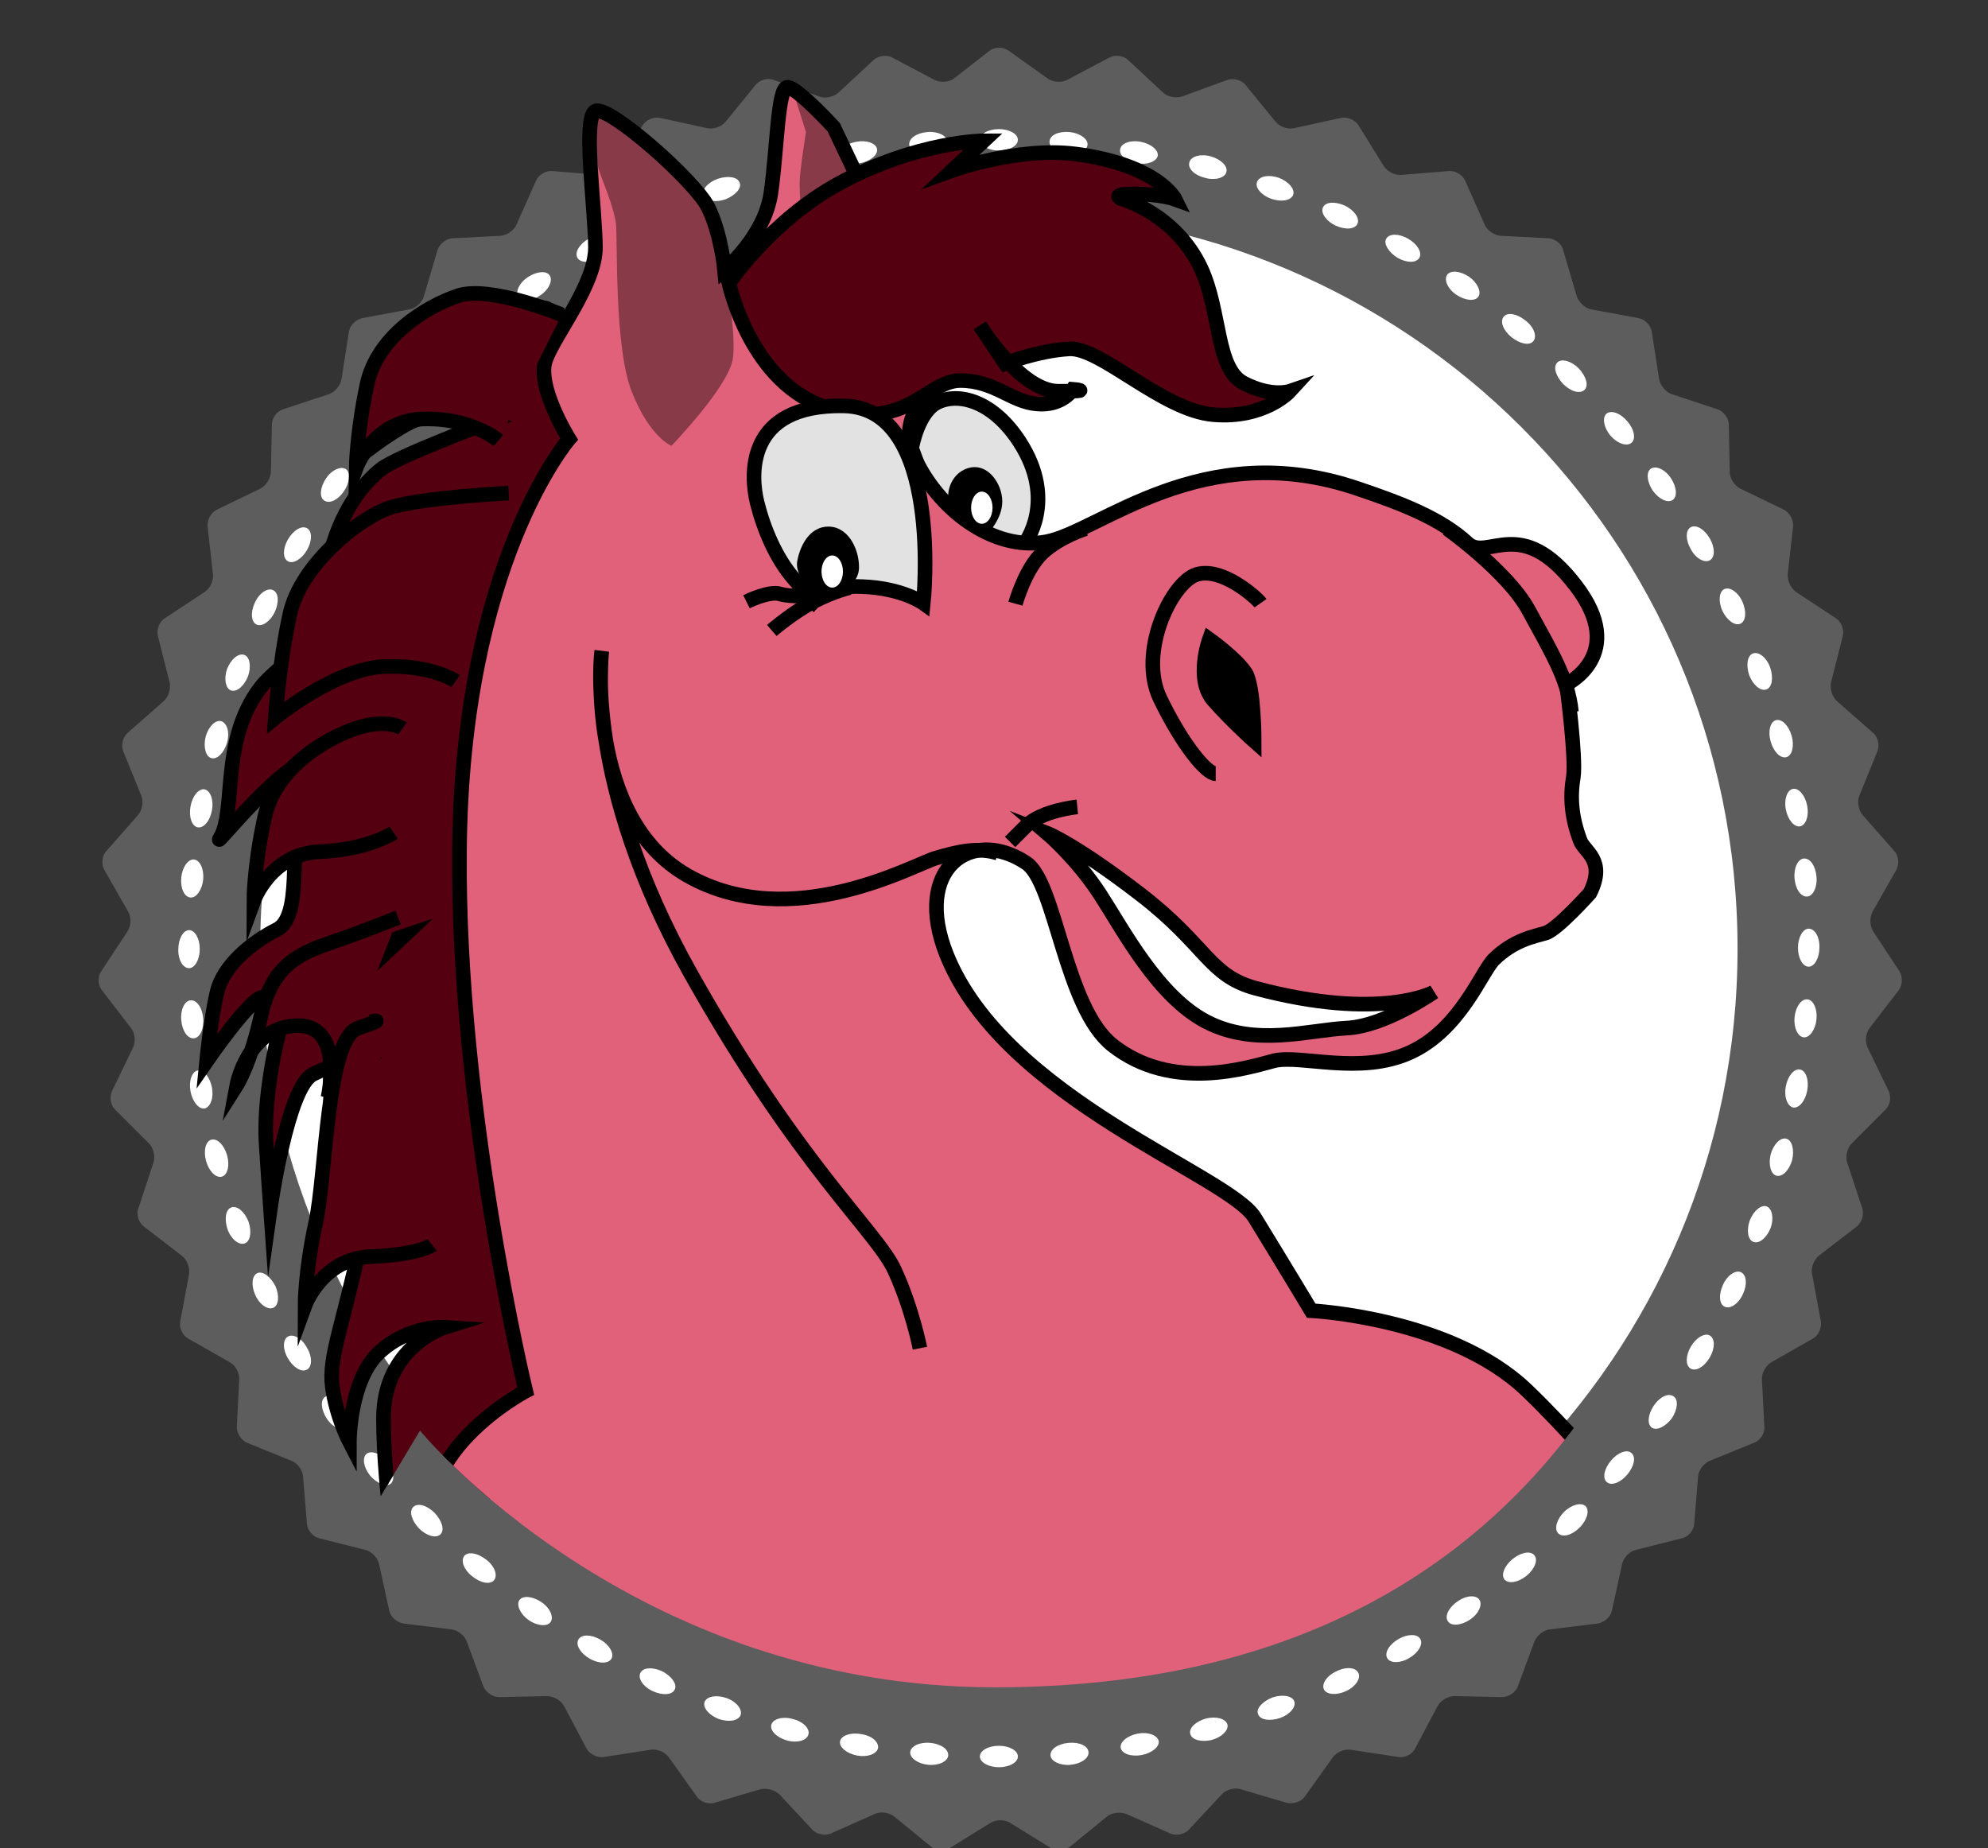 <?xml version="1.0" encoding="utf-8"?>
<!-- Generator: Adobe Illustrator 19.0.0, SVG Export Plug-In . SVG Version: 6.00 Build 0)  -->
<!DOCTYPE svg PUBLIC "-//W3C//DTD SVG 1.1//EN" "http://www.w3.org/Graphics/SVG/1.1/DTD/svg11.dtd">
<svg version="1.1" id="Layer_1" xmlns="http://www.w3.org/2000/svg" xmlns:xlink="http://www.w3.org/1999/xlink" x="0px" y="0px"
	 viewBox="-395 411.7 408 379.3" style="enable-background:new -395 411.7 408 379.3;" xml:space="preserve">
<rect x="-395" y="411.7" width="408" height="379.3" fill="#333333" stroke="none"/>
<style type="text/css">
	.st0{display:none;fill:#BA1E2F;}
	.st1{display:none;fill:#82000F;}
	.st2{display:none;fill:#FFFFFF;}
	.st3{display:none;fill:none;}
	.st4{display:none;}
	.st5{display:inline;}
	.st6{display:inline;clip-path:url(#XMLID_3_);}
	.st7{fill:#F5C000;}
	.st8{clip-path:url(#SVGID_2_);fill:#808080;stroke:#000000;stroke-width:3;stroke-miterlimit:10;}
	.st9{opacity:0.6;enable-background:new    ;}
	.st10{clip-path:url(#SVGID_4_);fill:#FFFFFF;}
	.st11{opacity:0.2;enable-background:new    ;}
	.st12{clip-path:url(#SVGID_6_);fill:#030303;}
	.st13{fill:none;stroke:#000000;stroke-width:3;stroke-miterlimit:10;}
	.st14{fill:#5D5D5D;}
	.st15{fill:#FFFFFF;}
	.st16{fill-rule:evenodd;clip-rule:evenodd;fill:#FFFFFF;}
	.st17{fill:none;}
	.st18{clip-path:url(#XMLID_4_);}
	.st19{fill:#E2E2E2;stroke:#000000;stroke-width:3;stroke-miterlimit:10;}
	.st20{fill:#540010;stroke:#000000;stroke-width:3;stroke-miterlimit:10;}
	.st21{fill:#E2617A;stroke:#000000;stroke-width:3;stroke-miterlimit:10;}
	.st22{opacity:0.4;}
	.st23{fill:#FFFFFF;stroke:#000000;stroke-width:3;stroke-miterlimit:10;}
	.st24{stroke:#000000;stroke-width:3;stroke-miterlimit:10;}
</style>
<path class="st0" d="M-192.9,421.8c1.1-0.8,2.8-0.8,3.9,0l8,5.7c1.1,0.8,2.9,0.9,4,0.3l8.7-4.6c1.1-0.6,2.9-0.4,3.8,0.5l7.2,6.7
	c0.9,0.9,2.7,1.2,3.9,0.8l9.3-3.4c1.2-0.5,2.9,0,3.7,1l6.2,7.6c0.8,1,2.5,1.6,3.8,1.3l9.6-2.1c1.3-0.3,2.9,0.4,3.6,1.5l5.2,8.4
	c0.7,1.1,2.3,1.9,3.6,1.8l9.8-0.8c1.3-0.1,2.8,0.8,3.3,2l4,9c0.5,1.2,2,2.2,3.3,2.3l9.8,0.5c1.3,0.1,2.7,1.1,3,2.4l2.8,9.5
	c0.4,1.2,1.7,2.5,3,2.7l9.7,1.8c1.3,0.2,2.5,1.5,2.7,2.8l1.5,9.7c0.2,1.3,1.4,2.7,2.6,3.1l9.4,3.1c1.2,0.4,2.3,1.8,2.3,3.1l0.2,9.8
	c0,1.3,1,2.8,2.2,3.4l8.9,4.3c1.2,0.6,2,2.1,1.9,3.4l-1.1,9.8c-0.1,1.3,0.6,2.9,1.7,3.7l8.2,5.4c1.1,0.7,1.7,2.3,1.4,3.6l-2.4,9.5
	c-0.3,1.3,0.2,3,1.2,3.8l7.4,6.5c1,0.8,1.4,2.5,0.9,3.8l-3.7,9.1c-0.5,1.2-0.2,3,0.7,4l6.5,7.4c0.9,1,1,2.7,0.4,3.8l-4.9,8.6
	c-0.6,1.1-0.6,2.9,0.1,4l5.4,8.2c0.7,1.1,0.7,2.8-0.1,3.9l-6,7.8c-0.8,1-1,2.8-0.4,4l4.3,8.9c0.6,1.2,0.3,2.9-0.6,3.8l-7,7
	c-0.9,0.9-1.3,2.7-0.9,3.9l3.1,9.4c0.4,1.2-0.1,2.9-1.1,3.7l-7.8,6c-1,0.8-1.7,2.5-1.5,3.8l1.8,9.7c0.2,1.3-0.5,2.9-1.6,3.5
	l-8.6,4.9c-1.1,0.6-2,2.2-1.9,3.5l0.5,9.8c0.1,1.3-0.9,2.8-2.1,3.2l-9.1,3.7c-1.2,0.5-2.3,1.9-2.4,3.2l-0.8,9.8
	c-0.1,1.3-1.2,2.6-2.5,2.9l-9.5,2.4c-1.3,0.3-2.5,1.6-2.8,2.9l-2.1,9.6c-0.3,1.3-1.6,2.4-2.9,2.6l-9.8,1.2c-1.3,0.1-2.7,1.3-3.2,2.5
	l-3.4,9.2c-0.4,1.2-1.9,2.2-3.2,2.2l-9.9-0.2c-1.3,0-2.9,0.9-3.5,2.1l-4.6,8.7c-0.6,1.1-2.1,1.9-3.4,1.7l-9.8-1.5
	c-1.3-0.2-3,0.5-3.7,1.6l-5.7,8c-0.8,1.1-2.4,1.6-3.6,1.3l-9.5-2.8c-1.2-0.4-3,0.1-3.9,1.1l-6.7,7.2c-0.9,1-2.6,1.3-3.8,0.8l-9-4
	c-1.2-0.5-3-0.3-4,0.5l-7.6,6.2c-1,0.8-2.8,0.9-3.9,0.3l-8.4-5.1c-1.1-0.7-2.9-0.7-4,0l-8.4,5.1c-1.1,0.7-2.8,0.6-3.8-0.3l-7.6-6.2
	c-1-0.8-2.8-1.1-4-0.5l-9,4c-1.2,0.5-2.9,0.2-3.8-0.8l-6.7-7.2c-0.9-0.9-2.7-1.4-3.9-1.1l-9.4,2.8c-1.2,0.4-2.9-0.2-3.6-1.3l-5.7-8
	c-0.8-1.1-2.4-1.8-3.7-1.6l-9.7,1.5c-1.3,0.2-2.9-0.6-3.5-1.7l-4.6-8.7c-0.6-1.2-2.2-2.1-3.5-2.1l-9.8,0.2c-1.3,0-2.7-1-3.2-2.2
	l-3.4-9.2c-0.4-1.2-1.9-2.4-3.2-2.5l-9.8-1.2c-1.3-0.1-2.6-1.3-2.9-2.6l-2.1-9.6c-0.3-1.3-1.5-2.6-2.8-2.9l-9.6-2.4
	c-1.3-0.3-2.4-1.7-2.5-2.9l-0.8-9.8c-0.1-1.3-1.2-2.8-2.4-3.2l-9.1-3.7c-1.2-0.5-2.1-2-2.1-3.2l0.5-9.8c0.1-1.3-0.8-2.9-1.9-3.5
	l-8.6-4.9c-1.1-0.6-1.9-2.2-1.6-3.5l1.8-9.7c0.2-1.3-0.4-3-1.5-3.8l-7.8-6c-1-0.8-1.5-2.4-1.1-3.7l3.1-9.4c0.4-1.2,0-3-0.9-3.9l-7-7
	c-0.9-0.9-1.2-2.6-0.6-3.8l4.3-8.9c0.6-1.2,0.4-3-0.4-4l-6-7.8c-0.8-1-0.9-2.8-0.1-3.9l5.4-8.2c0.7-1.1,0.8-2.9,0.1-4l-4.9-8.6
	c-0.6-1.1-0.5-2.9,0.4-3.8l6.5-7.4c0.8-1,1.2-2.8,0.7-4l-3.7-9.1c-0.5-1.2-0.1-2.9,0.9-3.8l7.4-6.5c1-0.9,1.5-2.6,1.2-3.8l-2.4-9.5
	c-0.3-1.3,0.3-2.9,1.4-3.6l8.2-5.4c1.1-0.7,1.9-2.4,1.7-3.7l-1.1-9.8c-0.2-1.3,0.7-2.8,1.9-3.4l8.9-4.3c1.2-0.6,2.1-2.1,2.2-3.4
	l0.2-9.8c0-1.3,1-2.7,2.3-3.1l9.4-3.1c1.2-0.4,2.4-1.8,2.6-3.1l1.5-9.7c0.2-1.3,1.4-2.5,2.7-2.8l9.7-1.8c1.3-0.2,2.6-1.5,3-2.7
	l2-9.5c0.4-1.2,1.7-2.3,3-2.4l9.9-0.5c1.3-0.1,2.8-1.1,3.3-2.3l4-9c0.5-1.2,2-2.1,3.3-2l9.8,0.8c1.3,0.1,2.9-0.7,3.6-1.8l5.2-8.4
	c0.7-1.1,2.3-1.8,3.6-1.5l9.6,2.1c1.3,0.3,3-0.3,3.8-1.3l6.2-7.6c0.8-1,2.5-1.5,3.7-1l9.3,3.4c1.2,0.5,3,0.1,4-0.8l7.2-6.7
	c1-0.9,2.7-1.1,3.8-0.5l8.7,4.6c1.2,0.6,3,0.5,4-0.3L-192.9,421.8z"/>
<path class="st1" d="M-39.4,606.1c0,83.6-67.9,151.4-151.6,151.4s-151.6-67.8-151.6-151.4s67.9-151.4,151.6-151.4
	S-39.4,522.5-39.4,606.1z"/>
<path class="st2" d="M-176.9,443.1c2.2,0.2,4-0.7,4.1-1.9s-1.6-2.4-3.7-2.6c-2.2-0.2-4,0.7-4.1,1.9
	C-180.7,441.7-179.1,442.9-176.9,443.1z M-205.1,769.1c-2.2-0.2-4,0.7-4.1,1.9c-0.1,1.2,1.6,2.4,3.7,2.6c2.2,0.2,4-0.7,4.1-1.9
	S-202.9,769.3-205.1,769.1z M-219.3,767.3c-2.1-0.4-4.1,0.3-4.3,1.5c-0.2,1.2,1.4,2.5,3.5,2.9c2.2,0.4,4.1-0.3,4.3-1.5
	S-217.1,767.7-219.3,767.3z M-162.7,444.9c2.1,0.4,4.1-0.3,4.3-1.5c0.2-1.2-1.4-2.5-3.5-2.9c-2.1-0.4-4,0.3-4.2,1.5
	C-166.4,443.2-164.9,444.5-162.7,444.9z M-148.7,448c2.1,0.6,4.1,0.1,4.4-1.1c0.3-1.2-1.1-2.6-3.2-3.2c-2.1-0.6-4.1,0-4.4,1.2
	C-152.3,446-150.8,447.4-148.7,448z M-233.3,764.2c-2.1-0.6-4.1,0-4.4,1.2c-0.3,1.2,1.1,2.6,3.2,3.2c2.1,0.6,4.1,0,4.4-1.1
	C-229.7,766.2-231.2,764.8-233.3,764.2z M-135.1,452.3c2,0.7,4,0.4,4.5-0.8c0.4-1.2-0.9-2.7-2.9-3.5c-2-0.7-4-0.4-4.5,0.8
	C-138.4,450-137.1,451.5-135.1,452.3z M-246.9,759.9c-2.1-0.7-4.1-0.4-4.5,0.8s0.9,2.7,2.9,3.4c2.1,0.7,4,0.4,4.5-0.8
	C-243.6,762.2-244.9,760.7-246.9,759.9z M-260.1,754.5c-2-0.9-4-0.8-4.5,0.4c-0.5,1.1,0.6,2.8,2.6,3.7s4,0.8,4.5-0.4
	C-257,757.1-258.2,755.4-260.1,754.5z M-121.9,457.7c2,0.9,4,0.8,4.5-0.4c0.5-1.1-0.6-2.8-2.6-3.7s-4-0.8-4.5,0.4
	C-125,455.2-123.8,456.8-121.9,457.7z M-109.2,464.3c1.9,1.1,3.9,1.1,4.5,0s-0.4-2.8-2.3-3.9c-1.9-1.1-3.9-1.1-4.5,0
	C-112.1,461.5-111,463.2-109.2,464.3z M-272.8,747.9c-1.9-1.1-3.9-1.1-4.5,0c-0.6,1.1,0.4,2.8,2.3,3.9c1.9,1.1,3.9,1.1,4.5,0
	C-269.9,750.7-270.9,749-272.8,747.9z M-284.9,740.3c-1.8-1.2-3.8-1.4-4.5-0.4c-0.7,1,0.2,2.9,1.9,4.1c1.7,1.2,3.8,1.4,4.5,0.4
	C-282.3,743.3-283.1,741.5-284.9,740.3z M-97.1,472c1.8,1.2,3.8,1.4,4.5,0.4s-0.1-2.9-1.9-4.1c-1.8-1.2-3.8-1.4-4.5-0.4
	S-98.9,470.7-97.1,472z M-81.3,481.5c0.8-1,0.1-2.9-1.6-4.2c-1.7-1.4-3.7-1.7-4.5-0.8c-0.8,0.9-0.1,2.8,1.6,4.2
	C-84,482-82.1,482.4-81.3,481.5z M-300.7,730.8c-0.8,1-0.1,2.9,1.6,4.2c1.7,1.4,3.7,1.8,4.5,0.8c0.8-1,0.1-2.9-1.6-4.2
	C-297.9,730.2-299.9,729.8-300.7,730.8z M-311.2,720.7c-0.9,0.9-0.3,2.8,1.2,4.4c1.5,1.6,3.5,2.1,4.4,1.2c0.9-0.9,0.3-2.8-1.2-4.4
	C-308.4,720.4-310.3,719.9-311.2,720.7z M-70.8,491.5c0.9-0.9,0.3-2.8-1.2-4.4c-1.5-1.5-3.5-2.1-4.4-1.2c-0.9,0.9-0.4,2.8,1.2,4.4
	C-73.6,491.8-71.7,492.4-70.8,491.5z M-320.8,709.8c-0.9,0.8-0.6,2.8,0.8,4.4s3.3,2.4,4.2,1.6c0.9-0.8,0.6-2.8-0.8-4.4
	C-317.9,709.7-319.8,709-320.8,709.8z M-61.2,502.4c1-0.8,0.6-2.8-0.8-4.5c-1.4-1.7-3.3-2.4-4.2-1.6c-0.9,0.8-0.6,2.8,0.8,4.5
	C-64.1,502.5-62.2,503.2-61.2,502.4z M-52.7,514.1c1-0.7,0.8-2.7-0.4-4.5c-1.2-1.8-3.1-2.6-4.1-1.9s-0.8,2.7,0.4,4.5
	C-55.5,513.9-53.7,514.8-52.7,514.1z M-329.3,698.2c-1,0.7-0.8,2.7,0.4,4.5c1.2,1.8,3.1,2.6,4.1,1.9c1-0.7,0.8-2.7-0.4-4.5
	C-326.5,698.3-328.3,697.4-329.3,698.2z M-336.8,685.8c-1.1,0.6-1.1,2.6,0,4.5c1.1,1.9,2.8,2.9,3.9,2.3c1.1-0.6,1.1-2.7,0-4.5
	C-334,686.2-335.8,685.1-336.8,685.8z M-45.1,526.4c1.1-0.6,1.1-2.7,0-4.5c-1.1-1.9-2.8-2.9-3.9-2.3c-1.1,0.6-1.1,2.6,0,4.5
	C-48,526.1-46.2,527.1-45.1,526.4z M-38.8,539.4c1.1-0.5,1.3-2.6,0.4-4.5c-0.9-2-2.6-3.1-3.7-2.6s-1.3,2.5-0.4,4.5
	C-41.5,538.8-39.9,540-38.8,539.4z M-343.2,672.8c-1.1,0.5-1.3,2.5-0.4,4.5s2.6,3.1,3.7,2.6s1.3-2.5,0.4-4.5
	C-340.5,673.4-342.1,672.2-343.2,672.8z M-348.5,659.3c-1.2,0.4-1.5,2.4-0.8,4.5c0.7,2,2.3,3.3,3.5,2.9c1.2-0.4,1.5-2.4,0.8-4.4
	C-345.8,660.2-347.3,658.8-348.5,659.3z M-33.5,552.9c1.2-0.4,1.5-2.4,0.8-4.5c-0.7-2-2.3-3.3-3.5-2.9s-1.5,2.4-0.8,4.5
	C-36.2,552.1-34.7,553.4-33.5,552.9z M-349.3,648.6c-0.6-2.1-2-3.5-3.2-3.2c-1.2,0.3-1.7,2.3-1.1,4.4c0.6,2.1,2,3.5,3.2,3.2
	C-349.3,652.6-348.8,650.7-349.3,648.6z M-32.6,563.6c0.6,2.1,2,3.5,3.2,3.2s1.7-2.3,1.1-4.4c-0.6-2.1-2-3.5-3.2-3.2
	C-32.7,559.6-33.2,561.5-32.6,563.6z M-352.5,634.6c-0.4-2.1-1.7-3.7-2.9-3.5c-1.2,0.2-1.9,2.1-1.5,4.3c0.4,2.1,1.7,3.7,2.9,3.5
	C-352.8,638.7-352.1,636.8-352.5,634.6z M-29.5,577.6c0.4,2.1,1.7,3.7,2.9,3.5c1.2-0.2,1.9-2.1,1.5-4.2c-0.4-2.1-1.7-3.7-2.9-3.5
	C-29.2,573.5-29.9,575.4-29.5,577.6z M-354.3,620.5c-0.2-2.2-1.3-3.8-2.6-3.7c-1.2,0.1-2.1,1.9-1.9,4.1c0.2,2.2,1.3,3.8,2.6,3.7
	C-355,624.5-354.1,622.6-354.3,620.5z M-27.7,591.7c0.2,2.2,1.3,3.8,2.6,3.7c1.2-0.1,2.1-1.9,1.9-4.1s-1.3-3.8-2.6-3.7
	C-27,587.7-27.9,589.6-27.7,591.7z M-357.2,610.1c1.2,0,2.2-1.8,2.2-3.9s-1-3.9-2.2-3.9c-1.2,0-2.2,1.8-2.2,3.9
	C-359.5,608.4-358.5,610.1-357.2,610.1z M-24.8,602.1c-1.2,0-2.2,1.8-2.2,3.9c0,2.2,1,3.9,2.2,3.9s2.2-1.8,2.2-3.9
	C-22.5,603.8-23.5,602.1-24.8,602.1z M-356.9,595.7c1.2,0.1,2.4-1.6,2.6-3.7c0.2-2.2-0.7-4-1.9-4.1c-1.2-0.1-2.4,1.6-2.6,3.7
	C-359,593.7-358.2,595.5-356.9,595.7z M-25.1,616.6c-1.2-0.1-2.4,1.6-2.6,3.7c-0.2,2.2,0.7,4,1.9,4.1c1.2,0.1,2.4-1.6,2.6-3.7
	C-23,618.5-23.8,616.7-25.1,616.6z M-26.6,631c-1.2-0.2-2.5,1.3-2.9,3.5c-0.4,2.1,0.3,4,1.5,4.3c1.2,0.2,2.5-1.3,2.9-3.5
	C-24.7,633.1-25.4,631.2-26.6,631z M-355.4,581.3c1.2,0.2,2.5-1.3,2.9-3.5c0.4-2.1-0.3-4.1-1.5-4.3c-1.2-0.2-2.5,1.3-2.9,3.5
	C-357.3,579.1-356.6,581-355.4,581.3z M-352.6,567c1.2,0.3,2.6-1.1,3.2-3.2c0.6-2.1,0.1-4.1-1.2-4.4c-1.2-0.3-2.6,1.1-3.2,3.2
	C-354.3,564.8-353.8,566.7-352.6,567z M-29.4,645.2c-1.2-0.3-2.6,1.1-3.2,3.2c-0.5,2.1,0,4.1,1.2,4.4s2.6-1.1,3.2-3.2
	C-27.7,647.4-28.2,645.5-29.4,645.2z M-33.4,659.1c-1.2-0.4-2.7,0.9-3.5,2.9c-0.7,2-0.4,4,0.8,4.4c1.2,0.4,2.7-0.9,3.4-2.9
	C-31.9,661.5-32.3,659.5-33.4,659.1z M-348.6,553.1c1.2,0.4,2.7-0.9,3.5-2.9c0.7-2,0.4-4-0.8-4.4c-1.2-0.4-2.7,0.9-3.5,2.9
	C-350.1,550.7-349.7,552.7-348.6,553.1z M-38.7,672.6c-1.1-0.5-2.8,0.6-3.7,2.6c-0.9,2-0.8,4,0.4,4.5c1.1,0.5,2.8-0.6,3.7-2.6
	S-37.5,673.1-38.7,672.6z M-343.3,539.6c1.1,0.5,2.8-0.7,3.7-2.6c0.9-2,0.8-4-0.4-4.5c-1.1-0.5-2.8,0.7-3.7,2.6
	C-344.6,537.1-344.5,539.1-343.3,539.6z M-333,524.3c1.1-1.9,1.1-3.9,0-4.5c-1.1-0.6-2.8,0.4-3.9,2.3c-1.1,1.9-1.1,3.9,0,4.5
	C-335.9,527.2-334.1,526.2-333,524.3z M-49,687.9c-1.1,1.9-1.1,3.9,0,4.5s2.8-0.4,3.9-2.3s1.1-3.9,0-4.5
	C-46.1,685-47.9,686-49,687.9z M-56.6,699.9c-1.2,1.8-1.4,3.8-0.4,4.5s2.9-0.2,4.1-1.9c1.2-1.8,1.4-3.8,0.4-4.5
	C-53.6,697.3-55.4,698.1-56.6,699.9z M-325.3,512.3c1.2-1.8,1.4-3.8,0.4-4.5c-1-0.7-2.8,0.2-4.1,1.9c-1.2,1.8-1.4,3.8-0.4,4.5
	S-326.6,514.1-325.3,512.3z M-65.4,711.3c-1.4,1.7-1.8,3.6-0.8,4.4s2.9,0.1,4.2-1.6c1.4-1.7,1.8-3.6,0.8-4.4
	C-62.1,708.9-64,709.6-65.4,711.3z M-316.6,501c1.4-1.7,1.8-3.7,0.8-4.5c-1-0.8-2.9-0.1-4.2,1.6c-1.4,1.7-1.8,3.7-0.8,4.5
	C-319.9,503.3-318,502.6-316.6,501z M-75,721.8c-1.5,1.5-2.1,3.5-1.2,4.4s2.8,0.4,4.4-1.2c1.5-1.5,2.1-3.5,1.2-4.4
	C-71.5,719.7-73.5,720.3-75,721.8z M-307,490.4c1.5-1.5,2.1-3.5,1.2-4.4c-0.9-0.9-2.8-0.3-4.4,1.2c-1.5,1.5-2.1,3.5-1.2,4.4
	S-308.5,492-307,490.4z M-85.6,731.4c-1.7,1.4-2.4,3.3-1.6,4.2c0.8,0.9,2.8,0.6,4.5-0.8s2.4-3.3,1.6-4.2S-83.9,730-85.6,731.4z
	 M-296.4,480.8c1.7-1.4,2.4-3.3,1.6-4.2c-0.8-0.9-2.8-0.6-4.5,0.8c-1.7,1.4-2.4,3.3-1.6,4.2C-300.1,482.5-298.1,482.2-296.4,480.8z
	 M-96.9,740.1c-1.8,1.2-2.6,3.1-1.9,4.1s2.7,0.8,4.5-0.4c1.8-1.2,2.6-3.1,1.9-4.1S-95.1,738.9-96.9,740.1z M-285.1,472.1
	c1.8-1.2,2.6-3.1,1.9-4.1c-0.7-1-2.7-0.8-4.5,0.4c-1.8,1.2-2.6,3.1-1.9,4.1C-288.9,473.5-286.9,473.3-285.1,472.1z M-109,747.8
	c-1.9,1.1-2.9,2.8-2.3,3.9s2.6,1.1,4.5,0s2.9-2.8,2.3-3.9C-105.1,746.7-107.1,746.7-109,747.8z M-273,464.4c1.9-1.1,2.9-2.8,2.3-3.9
	c-0.6-1.1-2.6-1.1-4.5,0c-1.9,1.1-2.9,2.8-2.3,3.9C-276.9,465.5-274.9,465.5-273,464.4z M-121.7,754.4c-2,0.9-3.1,2.6-2.6,3.7
	s2.5,1.3,4.5,0.4c2-0.9,3.1-2.6,2.6-3.7C-117.7,753.7-119.7,753.5-121.7,754.4z M-260.3,457.8c2-0.9,3.1-2.6,2.6-3.7
	s-2.5-1.3-4.5-0.4s-3.1,2.6-2.6,3.7C-264.3,458.6-262.3,458.7-260.3,457.8z M-134.9,759.9c-2,0.8-3.4,2.3-2.9,3.4
	c0.4,1.2,2.4,1.5,4.5,0.8c2-0.7,3.3-2.3,2.9-3.5C-130.9,759.5-132.9,759.1-134.9,759.9z M-247.1,452.3c2-0.8,3.4-2.3,2.9-3.5
	c-0.4-1.2-2.4-1.5-4.5-0.8c-2,0.7-3.4,2.3-2.9,3.4C-251.1,452.7-249.1,453.1-247.1,452.3z M-233.4,448c2.1-0.6,3.5-2,3.2-3.2
	c-0.3-1.2-2.3-1.7-4.4-1.2c-2.1,0.6-3.5,2-3.2,3.2C-237.5,448.1-235.6,448.6-233.4,448z M-148.5,764.2c-2.1,0.6-3.6,2-3.2,3.2
	c0.3,1.2,2.3,1.7,4.4,1.2c2.1-0.6,3.5-2,3.2-3.2C-144.5,764.1-146.4,763.6-148.5,764.2z M-162.5,767.3c-2.1,0.4-3.7,1.7-3.5,2.9
	s2.1,1.9,4.3,1.5c2.1-0.4,3.7-1.7,3.5-2.9C-158.5,767.6-160.4,766.9-162.5,767.3z M-219.5,444.9c2.1-0.4,3.7-1.7,3.5-2.9
	c-0.2-1.2-2.1-1.9-4.3-1.5c-2.1,0.4-3.7,1.7-3.5,2.9C-223.5,444.6-221.6,445.3-219.5,444.9z M-205.3,443.1c2.2-0.2,3.8-1.3,3.7-2.6
	c-0.1-1.2-1.9-2.1-4.1-1.9c-2.2,0.2-3.8,1.3-3.7,2.6C-209.3,442.4-207.5,443.3-205.3,443.1z M-176.7,769.1c-2.2,0.2-3.8,1.3-3.7,2.6
	c0.1,1.2,2,2.1,4.1,1.9c2.1-0.2,3.8-1.3,3.7-2.6S-174.5,768.9-176.7,769.1z M-191,438c-2.2,0-3.9,1-3.9,2.2s1.8,2.2,3.9,2.2
	c2.2,0,3.9-1,3.9-2.2S-188.8,438-191,438z M-191,769.8c-2.2,0-3.9,1-3.9,2.2c0,1.2,1.8,2.2,3.9,2.2c2.2,0,3.9-1,3.9-2.2
	C-187.1,770.8-188.8,769.8-191,769.8z"/>
<rect x="-395" y="421.3" class="st3" width="408" height="369.7"/>
<g class="st4">
	<defs>
		<path id="XMLID_18_" d="M-190.8,755c142.7,0,150.7-134,151.3-148c0.7-14,65.3-197.3,65.3-197.3s-259.3-58.4-271.3-58
			c-247.3,8-108,425.3-108,425.3l44.7-74.7C-308.8,702.4-265.5,755-190.8,755z"/>
	</defs>
	<clipPath id="XMLID_3_" class="st5">
		<use xlink:href="#XMLID_18_"  style="overflow:visible;"/>
	</clipPath>
	<g class="st6">
		<path class="st7" d="M-193.1,764.8c1.1,0,2.2,0,3.2,0c65.3-0.5,83.6-16.5,86.1-23.9c2.5-7.6-13.8-27.7-13.8-27.7s0-20.1-1.3-31.5
			c-1.3-11.4-27.7-27.7-27.7-27.7s-3.8-7.6-7.6-10.1s-10.1-5-10.1-5s-5-9.4-7.6-11.3c-2.5-1.9-11.3-6.3-11.3-6.3l10.1-69.2l-10.1-5
			v-5c0,0,6.3-1.9,6.3-5c0-3.1-3.8-6.3-3.8-6.3s-1.9-5.7,2.5-7.6c4.4-1.9,37.8-10.7,56.6-32.7c18.8-22,29.6-56,22.7-65.4
			c-6.9-9.4-42.8-5-42.8-5h-49.6h-0.7h-49.6c0,0-35.9-4.4-42.8,5c-6.9,9.4,3.8,43.4,22.7,65.4s52.2,30.8,56.6,32.7
			c4.4,1.9,2.5,7.6,2.5,7.6s-3.8,3.1-3.8,6.3s6.3,5,6.3,5v5l-10.1,5l10.1,69.2c0,0-8.8,4.4-11.3,6.3c-2.5,1.9-7.6,11.3-7.6,11.3
			s-6.3,2.5-10.1,5s-7.6,10.1-7.6,10.1s-26.4,16.4-27.7,27.7c-1.3,11.3-1.3,31.5-1.3,31.5s-16.4,20.1-13.8,27.7
			C-276.8,748.3-258.5,764.3-193.1,764.8z M-130.8,430.1c0,0,14.5-2.5,17.6,0s3.8,10.1,2.5,20.1c-1.3,10.1-13.8,25.2-13.8,25.2
			s-1.9-15.1-2.5-23.9C-127.6,442.7-130.8,430.1-130.8,430.1z M-251,430.1c0,0-3.1,12.6-3.8,21.4c-0.6,8.8-2.5,23.9-2.5,23.9
			s-12.6-15.1-13.8-25.2c-1.3-10.1-0.6-17.6,2.5-20.1S-251,430.1-251,430.1z"/>
		<g>
			<g>
				<defs>
					<path id="SVGID_1_" d="M-193.1,764.8c1.1,0,2.2,0,3.2,0c65.3-0.5,83.6-16.5,86.1-23.9c2.5-7.6-13.8-27.7-13.8-27.7
						s0-20.1-1.3-31.5c-1.3-11.4-27.7-27.7-27.7-27.7s-3.8-7.6-7.6-10.1s-10.1-5-10.1-5s-5-9.4-7.6-11.3c-2.5-1.9-11.3-6.3-11.3-6.3
						l10.1-69.2l-10.1-5v-5c0,0,6.3-1.9,6.3-5c0-3.1-3.8-6.3-3.8-6.3s-1.9-5.7,2.5-7.6c4.4-1.9,37.8-10.7,56.6-32.7
						c18.8-22,29.6-56,22.7-65.4c-6.9-9.4-42.8-5-42.8-5h-49.6h-0.7h-49.6c0,0-35.9-4.4-42.8,5c-6.9,9.4,3.8,43.4,22.7,65.4
						s52.2,30.8,56.6,32.7c4.4,1.9,2.5,7.6,2.5,7.6s-3.8,3.1-3.8,6.3s6.3,5,6.3,5v5l-10.1,5l10.1,69.2c0,0-8.8,4.4-11.3,6.3
						c-2.5,1.9-7.6,11.3-7.6,11.3s-6.3,2.5-10.1,5s-7.6,10.1-7.6,10.1s-26.4,16.4-27.7,27.7c-1.3,11.3-1.3,31.5-1.3,31.5
						s-16.4,20.1-13.8,27.7C-276.8,748.3-258.5,764.3-193.1,764.8z M-130.8,430.1c0,0,14.5-2.5,17.6,0s3.8,10.1,2.5,20.1
						c-1.3,10.1-13.8,25.2-13.8,25.2s-1.9-15.1-2.5-23.9C-127.6,442.7-130.8,430.1-130.8,430.1z M-251,430.1c0,0-3.1,12.6-3.8,21.4
						c-0.6,8.8-2.5,23.9-2.5,23.9s-12.6-15.1-13.8-25.2c-1.3-10.1-0.6-17.6,2.5-20.1S-251,430.1-251,430.1z"/>
				</defs>
				<clipPath id="SVGID_2_">
					<use xlink:href="#SVGID_1_"  style="overflow:visible;"/>
				</clipPath>
				<path class="st8" d="M-272.4,675.5c0,0,19.3,17.6,81.8,17.6s83.1-21.4,83.1-21.4l17.6,75.5c0,0-40.7,36.5-100.7,36.5
					s-103.2-31.5-103.2-31.5L-272.4,675.5z"/>
			</g>
		</g>
		<g class="st9">
			<g>
				<defs>
					<path id="SVGID_3_" d="M-193.1,764.8c1.1,0,2.2,0,3.2,0c65.3-0.5,83.6-16.5,86.1-23.9c2.5-7.6-13.8-27.7-13.8-27.7
						s0-20.1-1.3-31.5c-1.3-11.4-27.7-27.7-27.7-27.7s-3.8-7.6-7.6-10.1s-10.1-5-10.1-5s-5-9.4-7.6-11.3c-2.5-1.9-11.3-6.3-11.3-6.3
						l10.1-69.2l-10.1-5v-5c0,0,6.3-1.9,6.3-5c0-3.1-3.8-6.3-3.8-6.3s-1.9-5.7,2.5-7.6c4.4-1.9,37.8-10.7,56.6-32.7
						c18.8-22,29.6-56,22.7-65.4c-6.9-9.4-42.8-5-42.8-5h-49.6h-0.7h-49.6c0,0-35.9-4.4-42.8,5c-6.9,9.4,3.8,43.4,22.7,65.4
						s52.2,30.8,56.6,32.7c4.4,1.9,2.5,7.6,2.5,7.6s-3.8,3.1-3.8,6.3s6.3,5,6.3,5v5l-10.1,5l10.1,69.2c0,0-8.8,4.4-11.3,6.3
						c-2.5,1.9-7.6,11.3-7.6,11.3s-6.3,2.5-10.1,5s-7.6,10.1-7.6,10.1s-26.4,16.4-27.7,27.7c-1.3,11.3-1.3,31.5-1.3,31.5
						s-16.4,20.1-13.8,27.7C-276.8,748.3-258.5,764.3-193.1,764.8z M-130.8,430.1c0,0,14.5-2.5,17.6,0s3.8,10.1,2.5,20.1
						c-1.3,10.1-13.8,25.2-13.8,25.2s-1.9-15.1-2.5-23.9C-127.6,442.7-130.8,430.1-130.8,430.1z M-251,430.1c0,0-3.1,12.6-3.8,21.4
						c-0.6,8.8-2.5,23.9-2.5,23.9s-12.6-15.1-13.8-25.2c-1.3-10.1-0.6-17.6,2.5-20.1S-251,430.1-251,430.1z"/>
				</defs>
				<clipPath id="SVGID_4_">
					<use xlink:href="#SVGID_3_"  style="overflow:visible;"/>
				</clipPath>
				<path class="st10" d="M-113.9,768.6c0,0,1.9-28.3-2.5-32.7S-129,722-129,722l-1.3-37.8l-5-3.8c0,0-1.9-8.2-6.3-11.3
					c-4.4-3.1-11.3-7.6-11.3-7.6s0.6-8.2-3.8-10.1c-4.4-1.9-11.3-5-11.3-5l-5-5c0,0-1.3-7.6-3.8-8.8c-2.5-1.3-7.6-6.3-7.6-6.3l2.5-5
					l13.8-73l-1.3-20.1l45.3-21.4l54.1-56.6l-10.1-49.1l-31.5-7.6l-23.9,7.6c0,0,28.3,19.5,30.2,21.4c1.9,1.9,8.2,23.3-5,44
					c-13.2,20.8-23.9,33.3-32.7,39c-8.8,5.7-13.2,10.1-18.9,11.3c-5.7,1.3-18.9,6.3-18.9,6.3l-3.8,6.3c0,0,4.4,5,5,6.3
					c0.6,1.3-5,3.8-5,3.8l1.3,7.6l5,5l-6.3,64.2l-1.3,6.3c0,0-2.1,1.3-5,1.3s-4.6,0.8-6.3,1.3c-1.7,0.4-5,5-5,5s-5.9-0.4-7.6,2.5
					c-1.7,2.9-3.8,7.6-3.8,7.6s1.7,1.7,10.1,2.5c8.4,0.8,12.6,0,12.6,0l-12.6,6.3c0,0-13.8-2.5-17.6,0s-7.6,7.6-7.6,7.6
					s4.6,3.4,13.8,3.8s18.9,0,18.9,0l-8.8,6.3c0,0-18.5-4.2-25.2-1.3c-6.7,2.9-9.7,9.2-10.1,11.3c-0.4,2.1-1.3,5-1.3,5h-3.8
					c0,0-7.1-0.8-10.1-2.5c-2.9-1.7-5-3.8-5-3.8l-16.4-1.3l-8.8,75.5l109.5,59.1L-113.9,768.6z"/>
			</g>
		</g>
		<g class="st11">
			<g>
				<defs>
					<path id="SVGID_5_" d="M-193.1,764.8c1.1,0,2.2,0,3.2,0c65.3-0.5,83.6-16.5,86.1-23.9c2.5-7.6-13.8-27.7-13.8-27.7
						s0-20.1-1.3-31.5c-1.3-11.4-27.7-27.7-27.7-27.7s-3.8-7.6-7.6-10.1s-10.1-5-10.1-5s-5-9.4-7.6-11.3c-2.5-1.9-11.3-6.3-11.3-6.3
						l10.1-69.2l-10.1-5v-5c0,0,6.3-1.9,6.3-5c0-3.1-3.8-6.3-3.8-6.3s-1.9-5.7,2.5-7.6c4.4-1.9,37.8-10.7,56.6-32.7
						c18.8-22,29.6-56,22.7-65.4c-6.9-9.4-42.8-5-42.8-5h-49.6h-0.7h-49.6c0,0-35.9-4.4-42.8,5c-6.9,9.4,3.8,43.4,22.7,65.4
						s52.2,30.8,56.6,32.7c4.4,1.9,2.5,7.6,2.5,7.6s-3.8,3.1-3.8,6.3s6.3,5,6.3,5v5l-10.1,5l10.1,69.2c0,0-8.8,4.4-11.3,6.3
						c-2.5,1.9-7.6,11.3-7.6,11.3s-6.3,2.5-10.1,5s-7.6,10.1-7.6,10.1s-26.4,16.4-27.7,27.7c-1.3,11.3-1.3,31.5-1.3,31.5
						s-16.4,20.1-13.8,27.7C-276.8,748.3-258.5,764.3-193.1,764.8z M-130.8,430.1c0,0,14.5-2.5,17.6,0s3.8,10.1,2.5,20.1
						c-1.3,10.1-13.8,25.2-13.8,25.2s-1.9-15.1-2.5-23.9C-127.6,442.7-130.8,430.1-130.8,430.1z M-251,430.1c0,0-3.1,12.6-3.8,21.4
						c-0.6,8.8-2.5,23.9-2.5,23.9s-12.6-15.1-13.8-25.2c-1.3-10.1-0.6-17.6,2.5-20.1S-251,430.1-251,430.1z"/>
				</defs>
				<clipPath id="SVGID_6_">
					<use xlink:href="#SVGID_5_"  style="overflow:visible;"/>
				</clipPath>
				<path class="st12" d="M-267.4,768.6c0,0-1.9-28.3,2.5-32.7s12.6-13.8,12.6-13.8l1.3-37.8l5-3.8c0,0,1.9-8.2,6.3-11.3
					c4.4-3.1,11.3-7.6,11.3-7.6s-0.6-8.2,3.8-10.1c4.4-1.9,11.3-5,11.3-5l5-5c0,0,1.3-7.6,3.8-8.8c2.5-1.3,7.6-6.3,7.6-6.3l-2.5-5
					l-13.8-73l1.3-20.1l-45.3-21.4l-54.2-56.7l10.1-49.1l31.5-7.6l23.9,7.6c0,0-28.3,19.5-30.2,21.4s-8.2,23.3,5,44
					c13.2,20.7,23.9,33.3,32.7,39c8.8,5.7,13.2,10.1,18.9,11.3c5.7,1.3,18.9,6.3,18.9,6.3l3.8,6.3c0,0-4.4,5-5,6.3
					c-0.6,1.3,5,3.8,5,3.8l-1.3,7.6l-5,5l6.3,64.2l1.3,6.3c0,0,2.1,1.3,5,1.3s4.6,0.8,6.3,1.3c1.7,0.4,5,5,5,5s5.9-0.4,7.6,2.5
					c1.7,2.9,3.8,7.6,3.8,7.6s-1.7,1.7-10.1,2.5s-12.6,0-12.6,0l12.5,6.2c0,0,13.8-2.5,17.6,0s7.6,7.6,7.6,7.6s-4.6,3.4-13.8,3.8
					s-18.9,0-18.9,0l8.8,6.3c0,0,18.5-4.2,25.2-1.3c6.7,2.9,9.7,9.2,10.1,11.3c0.4,2.1,1.3,5,1.3,5h3.8c0,0,7.1-0.8,10.1-2.5
					c2.9-1.7,5-3.8,5-3.8l16.4-1.3l8.8,75.5l-109.5,59.1L-267.4,768.6z"/>
			</g>
		</g>
		<path class="st13" d="M-193.1,764.8c1.1,0,2.2,0,3.2,0c65.3-0.5,83.6-16.5,86.1-23.9c2.5-7.6-13.8-27.7-13.8-27.7s0-20.1-1.3-31.5
			c-1.3-11.4-27.7-27.7-27.7-27.7s-3.8-7.6-7.6-10.1s-10.1-5-10.1-5s-5-9.4-7.6-11.3c-2.5-1.9-11.3-6.3-11.3-6.3l10.1-69.2l-10.1-5
			v-5c0,0,6.3-1.9,6.3-5c0-3.1-3.8-6.3-3.8-6.3s-1.9-5.7,2.5-7.6c4.4-1.9,37.8-10.7,56.6-32.7c18.8-22,29.6-56,22.7-65.4
			c-6.9-9.4-42.8-5-42.8-5h-49.6h-0.7h-49.6c0,0-35.9-4.4-42.8,5c-6.9,9.4,3.8,43.4,22.7,65.4s52.2,30.8,56.6,32.7
			c4.4,1.9,2.5,7.6,2.5,7.6s-3.8,3.1-3.8,6.3s6.3,5,6.3,5v5l-10.1,5l10.1,69.2c0,0-8.8,4.4-11.3,6.3c-2.5,1.9-7.6,11.3-7.6,11.3
			s-6.3,2.5-10.1,5s-7.6,10.1-7.6,10.1s-26.4,16.4-27.7,27.7c-1.3,11.3-1.3,31.5-1.3,31.5s-16.4,20.1-13.8,27.7
			C-276.8,748.3-258.5,764.3-193.1,764.8z M-130.8,430.1c0,0,14.5-2.5,17.6,0s3.8,10.1,2.5,20.1c-1.3,10.1-13.8,25.2-13.8,25.2
			s-1.9-15.1-2.5-23.9C-127.6,442.7-130.8,430.1-130.8,430.1z M-251,430.1c0,0-3.1,12.6-3.8,21.4c-0.6,8.8-2.5,23.9-2.5,23.9
			s-12.6-15.1-13.8-25.2c-1.3-10.1-0.6-17.6,2.5-20.1S-251,430.1-251,430.1z"/>
	</g>
</g>
<path id="XMLID_187_" class="st14" d="M-191.9,422.1c1.1-0.8,2.8-0.8,3.9,0l8,5.7c1.1,0.8,2.9,0.9,4,0.3l8.7-4.6
	c1.1-0.6,2.9-0.4,3.8,0.5l7.2,6.7c0.9,0.9,2.7,1.2,3.9,0.8l9.3-3.4c1.2-0.4,2.9,0,3.7,1l6.2,7.6c0.8,1,2.5,1.6,3.8,1.3l9.6-2.1
	c1.3-0.3,2.9,0.4,3.6,1.5l5.2,8.4c0.7,1.1,2.3,1.9,3.6,1.8l9.8-0.8c1.3-0.1,2.8,0.8,3.3,2l4,9c0.5,1.2,2,2.2,3.3,2.3l9.8,0.5
	c1.3,0.1,2.7,1.1,3,2.4l2.8,9.5c0.4,1.2,1.7,2.5,3,2.7l9.7,1.8c1.3,0.2,2.5,1.5,2.7,2.8l1.5,9.7c0.2,1.3,1.4,2.7,2.6,3.1l9.4,3.1
	c1.2,0.4,2.3,1.8,2.3,3.1l0.2,9.8c0,1.3,1,2.8,2.2,3.4l8.9,4.3c1.2,0.6,2,2.1,1.9,3.4l-1.1,9.8c-0.1,1.3,0.6,2.9,1.7,3.7l8.2,5.4
	c1.1,0.7,1.7,2.3,1.4,3.6l-2.4,9.5c-0.3,1.3,0.2,3,1.2,3.9l7.4,6.5c1,0.8,1.4,2.5,0.9,3.8l-3.7,9.1c-0.5,1.2-0.2,3,0.7,4l6.5,7.4
	c0.9,1,1,2.7,0.4,3.8l-4.9,8.6c-0.6,1.1-0.6,2.9,0.1,4l5.4,8.2c0.7,1.1,0.7,2.8-0.1,3.9l-6,7.8c-0.8,1-1,2.8-0.4,4l4.3,8.9
	c0.6,1.2,0.3,2.9-0.6,3.8l-7,7c-0.9,0.9-1.3,2.7-0.9,3.9l3.1,9.4c0.4,1.2-0.1,2.9-1.1,3.7l-7.8,6c-1,0.8-1.7,2.5-1.4,3.8l1.8,9.7
	c0.2,1.3-0.5,2.9-1.6,3.5l-8.6,4.9c-1.1,0.7-2,2.2-1.9,3.5l0.5,9.8c0.1,1.3-0.9,2.8-2.1,3.2l-9.1,3.7c-1.2,0.5-2.3,1.9-2.4,3.2
	l-0.8,9.8c-0.1,1.3-1.2,2.6-2.5,2.9l-9.5,2.4c-1.3,0.3-2.5,1.6-2.8,2.9l-2.1,9.6c-0.3,1.3-1.6,2.4-2.9,2.6l-9.8,1.2
	c-1.3,0.1-2.7,1.3-3.2,2.5l-3.4,9.2c-0.4,1.2-1.9,2.2-3.2,2.2l-9.8-0.2c-1.3,0-2.9,0.9-3.5,2.1l-4.6,8.7c-0.6,1.2-2.2,1.9-3.4,1.7
	l-9.8-1.5c-1.3-0.2-2.9,0.5-3.7,1.6l-5.7,8c-0.8,1.1-2.4,1.6-3.7,1.3l-9.5-2.8c-1.2-0.4-3,0.1-3.9,1.1l-6.7,7.2
	c-0.9,1-2.6,1.3-3.8,0.8l-9-4c-1.2-0.5-3-0.3-4,0.5l-7.6,6.2c-1,0.8-2.8,0.9-3.9,0.3l-8.4-5.2c-1.1-0.7-2.9-0.7-4,0l-8.4,5.2
	c-1.1,0.7-2.8,0.6-3.8-0.3l-7.6-6.2c-1-0.8-2.8-1.1-4-0.5l-9,4c-1.2,0.5-2.9,0.2-3.8-0.8l-6.7-7.2c-0.9-0.9-2.6-1.4-3.9-1.1
	l-9.5,2.8c-1.2,0.4-2.9-0.2-3.6-1.3l-5.7-8c-0.8-1.1-2.4-1.8-3.7-1.6l-9.7,1.5c-1.3,0.2-2.9-0.6-3.5-1.7l-4.6-8.7
	c-0.6-1.2-2.2-2.1-3.5-2.1l-9.9,0.2c-1.3,0-2.7-1-3.2-2.2l-3.4-9.2c-0.4-1.2-1.9-2.4-3.2-2.5l-9.8-1.2c-1.3-0.2-2.6-1.3-2.9-2.6
	l-2.1-9.6c-0.3-1.3-1.5-2.6-2.8-2.9l-9.5-2.4c-1.3-0.3-2.4-1.7-2.5-2.9l-0.8-9.8c-0.1-1.3-1.2-2.8-2.4-3.2l-9.1-3.7
	c-1.2-0.5-2.1-2-2.1-3.2l0.5-9.8c0.1-1.3-0.8-2.9-1.9-3.5l-8.6-4.9c-1.1-0.6-1.9-2.2-1.6-3.5l1.8-9.7c0.2-1.3-0.4-3-1.5-3.8l-7.8-6
	c-1-0.8-1.6-2.4-1.1-3.7l3.1-9.4c0.4-1.2,0-3-0.9-3.9l-7-7c-0.9-0.9-1.2-2.6-0.6-3.8l4.3-8.9c0.6-1.2,0.4-3-0.4-4l-6-7.8
	c-0.8-1-0.9-2.8-0.1-3.9l5.4-8.2c0.7-1.1,0.8-2.9,0.1-4l-4.9-8.6c-0.6-1.1-0.5-2.9,0.4-3.8l6.5-7.4c0.9-1,1.2-2.8,0.7-4l-3.7-9.1
	c-0.5-1.2-0.1-2.9,0.9-3.8l7.4-6.5c1-0.9,1.5-2.6,1.2-3.9l-2.4-9.5c-0.3-1.3,0.3-2.9,1.4-3.6l8.2-5.4c1.1-0.7,1.9-2.4,1.7-3.7
	l-1.1-9.8c-0.1-1.3,0.7-2.8,1.9-3.4l8.9-4.3c1.2-0.6,2.1-2.1,2.2-3.4l0.2-9.8c0-1.3,1-2.7,2.3-3.1l9.4-3.1c1.2-0.4,2.4-1.8,2.6-3.1
	l1.5-9.7c0.2-1.3,1.4-2.5,2.7-2.8l9.7-1.8c1.3-0.2,2.6-1.4,3-2.7l2.8-9.5c0.4-1.2,1.7-2.3,3-2.4l9.9-0.5c1.3-0.1,2.8-1.1,3.3-2.3
	l4-9c0.5-1.2,2-2.1,3.3-2l9.8,0.8c1.3,0.1,2.9-0.7,3.6-1.8l5.2-8.4c0.7-1.1,2.3-1.8,3.6-1.5l9.6,2.1c1.3,0.3,3-0.3,3.8-1.3l6.2-7.6
	c0.8-1,2.5-1.5,3.7-1l9.3,3.4c1.2,0.5,3,0.1,4-0.8l7.2-6.7c1-0.9,2.7-1.1,3.8-0.5l8.7,4.6c1.2,0.6,3,0.5,4-0.3L-191.9,422.1z"/>
<path id="XMLID_186_" class="st15" d="M-38.4,606.4c0,83.6-67.9,151.4-151.6,151.4S-341.6,690-341.6,606.4
	c0-83.6,67.9-151.4,151.6-151.4S-38.4,522.7-38.4,606.4z"/>
<path id="XMLID_113_" class="st16" d="M-175.9,443.3c2.2,0.2,4-0.7,4.1-1.9c0.1-1.2-1.6-2.4-3.7-2.6c-2.2-0.2-4,0.6-4.1,1.9
	C-179.7,442-178.1,443.1-175.9,443.3z M-204.1,769.4c-2.2-0.2-4,0.7-4.1,1.9c-0.1,1.2,1.6,2.4,3.7,2.6c2.2,0.2,4-0.7,4.1-1.9
	C-200.3,770.7-201.9,769.6-204.1,769.4z M-218.3,767.6c-2.1-0.4-4.1,0.3-4.3,1.5c-0.2,1.2,1.4,2.5,3.5,2.9c2.1,0.4,4-0.3,4.3-1.5
	C-214.6,769.2-216.1,767.9-218.3,767.6z M-161.7,445.2c2.1,0.4,4-0.3,4.3-1.5c0.2-1.2-1.4-2.5-3.5-2.9c-2.1-0.4-4,0.3-4.2,1.5
	C-165.4,443.5-163.9,444.8-161.7,445.2z M-147.7,448.2c2.1,0.6,4.1,0,4.4-1.2c0.3-1.2-1.1-2.6-3.2-3.2c-2.1-0.6-4.1,0-4.4,1.2
	C-151.3,446.3-149.8,447.7-147.7,448.2z M-232.3,764.5c-2.1-0.6-4.1,0-4.4,1.2c-0.3,1.2,1.1,2.6,3.2,3.2c2.1,0.6,4.1,0,4.4-1.2
	C-228.7,766.5-230.2,765-232.3,764.5z M-134.1,452.5c2,0.7,4,0.4,4.5-0.8c0.4-1.2-0.9-2.7-2.9-3.5c-2-0.7-4-0.4-4.5,0.8
	S-136.1,451.8-134.1,452.5z M-245.9,760.2c-2-0.7-4-0.4-4.5,0.8c-0.4,1.2,0.9,2.7,2.9,3.5c2.1,0.7,4,0.4,4.5-0.8
	C-242.6,762.5-243.9,760.9-245.9,760.2z M-259.1,754.7c-2-0.9-4-0.8-4.5,0.4c-0.5,1.1,0.6,2.8,2.6,3.7c2,0.9,4,0.8,4.5-0.4
	C-256,757.3-257.2,755.7-259.1,754.7z M-120.9,458c2,0.9,4,0.8,4.5-0.4c0.5-1.1-0.7-2.8-2.6-3.7c-2-0.9-4-0.8-4.5,0.4
	C-124,455.4-122.8,457.1-120.9,458z M-108.2,464.6c1.9,1.1,3.9,1.1,4.5,0c0.6-1.1-0.4-2.8-2.3-3.9c-1.9-1.1-3.9-1.1-4.5,0
	C-111.1,461.7-110,463.5-108.2,464.6z M-271.8,748.2c-1.9-1.1-3.9-1.1-4.5,0c-0.6,1.1,0.4,2.8,2.3,3.9c1.9,1.1,3.9,1.1,4.5,0
	C-268.9,751-270,749.2-271.8,748.2z M-283.9,740.5c-1.8-1.2-3.8-1.4-4.5-0.4c-0.7,1,0.2,2.9,1.9,4.1s3.8,1.4,4.5,0.4
	C-281.3,743.6-282.1,741.7-283.9,740.5z M-96.1,472.2c1.8,1.2,3.8,1.4,4.5,0.4c0.7-1-0.2-2.9-1.9-4.1c-1.8-1.2-3.8-1.4-4.5-0.4
	C-98.7,469.1-97.9,471-96.1,472.2z M-80.3,481.7c0.8-1,0.1-2.9-1.6-4.2c-1.7-1.4-3.7-1.8-4.5-0.8c-0.8,1-0.1,2.8,1.6,4.2
	C-83,482.3-81.1,482.7-80.3,481.7z M-299.7,731c-0.8,1-0.1,2.9,1.6,4.2c1.7,1.4,3.7,1.8,4.5,0.8c0.8-1,0.1-2.9-1.6-4.2
	C-297,730.4-298.9,730.1-299.7,731z M-310.2,721c-0.9,0.9-0.3,2.8,1.2,4.4c1.5,1.5,3.5,2.1,4.4,1.2c0.9-0.9,0.3-2.8-1.2-4.4
	C-307.4,720.6-309.3,720.1-310.2,721z M-69.8,491.7c0.9-0.9,0.3-2.8-1.2-4.4c-1.5-1.5-3.5-2.1-4.4-1.2c-0.9,0.9-0.3,2.8,1.2,4.4
	C-72.6,492.1-70.7,492.6-69.8,491.7z M-319.8,710.1c-0.9,0.8-0.6,2.8,0.8,4.5c1.4,1.6,3.3,2.3,4.2,1.6c0.9-0.8,0.6-2.8-0.8-4.5
	C-316.9,710-318.8,709.3-319.8,710.1z M-60.2,502.6c1-0.8,0.6-2.8-0.8-4.4c-1.4-1.7-3.3-2.4-4.3-1.6c-0.9,0.8-0.6,2.8,0.8,4.5
	C-63.1,502.7-61.2,503.4-60.2,502.6z M-51.7,514.3c1-0.7,0.8-2.7-0.4-4.5c-1.2-1.8-3.1-2.6-4.1-1.9c-1,0.7-0.8,2.7,0.4,4.5
	C-54.5,514.2-52.7,515-51.7,514.3z M-328.3,698.4c-1,0.7-0.8,2.7,0.4,4.5c1.2,1.8,3.1,2.6,4.1,1.9c1-0.7,0.8-2.7-0.4-4.5
	C-325.5,698.6-327.3,697.7-328.3,698.4z M-335.9,686c-1.1,0.6-1.1,2.7,0,4.5c1.1,1.9,2.8,2.9,3.9,2.3c1.1-0.6,1.1-2.7,0-4.5
	C-333,686.4-334.8,685.4-335.9,686z M-44.1,526.7c1.1-0.6,1.1-2.6,0-4.5c-1.1-1.9-2.8-2.9-3.9-2.3c-1.1,0.6-1.1,2.6,0,4.5
	C-47,526.3-45.2,527.3-44.1,526.7z M-37.8,539.7c1.1-0.5,1.3-2.5,0.4-4.5c-0.9-2-2.6-3.1-3.7-2.6c-1.1,0.5-1.3,2.5-0.4,4.5
	C-40.5,539.1-38.9,540.2-37.8,539.7z M-342.2,673c-1.1,0.5-1.3,2.5-0.4,4.5c0.9,2,2.6,3.1,3.7,2.6c1.1-0.5,1.3-2.5,0.4-4.5
	C-339.5,673.7-341.1,672.5-342.2,673z M-347.5,659.5c-1.2,0.4-1.5,2.4-0.8,4.5c0.7,2,2.3,3.3,3.5,2.9c1.2-0.4,1.5-2.4,0.8-4.5
	C-344.8,660.4-346.3,659.1-347.5,659.5z M-32.5,553.2c1.2-0.4,1.5-2.4,0.8-4.5c-0.7-2-2.3-3.3-3.5-2.9c-1.2,0.4-1.5,2.4-0.8,4.5
	C-35.2,552.3-33.7,553.6-32.5,553.2z M-348.4,648.8c-0.6-2.1-2-3.5-3.2-3.2c-1.2,0.3-1.7,2.3-1.1,4.4c0.6,2.1,2,3.5,3.2,3.2
	C-348.3,652.9-347.8,650.9-348.4,648.8z M-31.6,563.9c0.6,2.1,2,3.5,3.2,3.2c1.2-0.3,1.7-2.3,1.1-4.4c-0.6-2.1-2-3.5-3.2-3.2
	C-31.7,559.8-32.2,561.8-31.6,563.9z M-351.5,634.9c-0.4-2.1-1.7-3.7-2.9-3.5c-1.2,0.2-1.9,2.1-1.5,4.3c0.4,2.1,1.7,3.7,2.9,3.5
	C-351.8,638.9-351.1,637-351.5,634.9z M-28.5,577.8c0.4,2.1,1.7,3.7,2.9,3.5c1.2-0.2,1.9-2.1,1.5-4.2c-0.4-2.1-1.7-3.7-2.9-3.5
	C-28.2,573.8-28.9,575.7-28.5,577.8z M-353.3,620.7c-0.2-2.2-1.3-3.8-2.6-3.7c-1.2,0.1-2.1,1.9-1.9,4.1c0.2,2.2,1.3,3.8,2.6,3.7
	C-354,624.7-353.1,622.9-353.3,620.7z M-26.7,592c0.2,2.2,1.3,3.8,2.6,3.7c1.2-0.1,2.1-1.9,1.9-4.1c-0.2-2.2-1.3-3.8-2.6-3.7
	C-26,588-26.9,589.8-26.7,592z M-356.2,610.4c1.2,0,2.2-1.8,2.2-3.9c0-2.2-1-3.9-2.2-3.9s-2.2,1.8-2.2,3.9
	C-358.5,608.6-357.5,610.4-356.2,610.4z M-23.8,602.3c-1.2,0-2.2,1.8-2.2,3.9c0,2.2,1,3.9,2.2,3.9c1.2,0,2.2-1.8,2.2-3.9
	C-21.5,604.1-22.5,602.3-23.8,602.3z M-355.9,595.9c1.2,0.1,2.4-1.6,2.6-3.7c0.2-2.2-0.7-4-1.9-4.1s-2.4,1.6-2.6,3.7
	C-358,594-357.2,595.8-355.9,595.9z M-24.1,616.8c-1.2-0.1-2.4,1.5-2.6,3.7c-0.2,2.2,0.7,4,1.9,4.1c1.2,0.1,2.4-1.6,2.6-3.7
	C-22,618.8-22.8,616.9-24.1,616.8z M-25.6,631.2c-1.2-0.2-2.5,1.3-2.9,3.5c-0.4,2.1,0.3,4,1.5,4.3c1.2,0.2,2.5-1.3,2.9-3.5
	C-23.7,633.3-24.4,631.4-25.6,631.2z M-354.4,581.5c1.2,0.2,2.5-1.3,2.9-3.5c0.4-2.1-0.3-4-1.5-4.3c-1.2-0.2-2.5,1.3-2.9,3.5
	C-356.3,579.4-355.6,581.3-354.4,581.5z M-351.6,567.3c1.2,0.3,2.6-1.1,3.2-3.2c0.6-2.1,0-4-1.2-4.4c-1.2-0.3-2.6,1.1-3.2,3.2
	C-353.3,565-352.8,567-351.6,567.3z M-28.4,645.4c-1.2-0.3-2.6,1.1-3.2,3.2c-0.5,2.1,0,4.1,1.2,4.4c1.2,0.3,2.6-1.1,3.2-3.2
	C-26.7,647.7-27.2,645.7-28.4,645.4z M-32.4,659.3c-1.2-0.4-2.7,0.9-3.5,2.9c-0.7,2-0.4,4,0.8,4.4c1.2,0.4,2.7-0.9,3.5-2.9
	C-30.9,661.7-31.3,659.8-32.4,659.3z M-347.6,553.4c1.2,0.4,2.7-0.9,3.5-2.9c0.7-2,0.4-4-0.8-4.4c-1.2-0.4-2.7,0.9-3.5,2.9
	C-349.1,551-348.7,553-347.6,553.4z M-37.7,672.8c-1.1-0.5-2.8,0.6-3.7,2.6c-0.9,2-0.8,4,0.4,4.5c1.1,0.5,2.8-0.6,3.7-2.6
	C-36.4,675.4-36.5,673.4-37.7,672.8z M-342.3,539.9c1.1,0.5,2.8-0.7,3.7-2.6c0.9-2,0.8-4-0.4-4.5c-1.1-0.5-2.8,0.6-3.7,2.6
	C-343.6,537.3-343.5,539.4-342.3,539.9z M-332,524.6c1.1-1.9,1.1-3.9,0-4.5c-1.1-0.6-2.8,0.4-3.9,2.3c-1.1,1.9-1.1,3.9,0,4.5
	C-334.9,527.5-333.1,526.5-332,524.6z M-48,688.1c-1.1,1.9-1.1,3.9,0,4.5c1.1,0.6,2.8-0.4,3.9-2.3c1.1-1.9,1.1-3.9,0-4.5
	C-45.1,685.2-46.9,686.2-48,688.1z M-55.6,700.2c-1.2,1.8-1.4,3.8-0.4,4.5c1,0.7,2.8-0.2,4.1-1.9c1.2-1.8,1.4-3.8,0.4-4.5
	C-52.6,697.5-54.4,698.4-55.6,700.2z M-324.4,512.5c1.2-1.8,1.4-3.8,0.4-4.5c-1-0.7-2.9,0.1-4.1,1.9c-1.2,1.8-1.4,3.8-0.4,4.5
	C-327.4,515.2-325.6,514.3-324.4,512.5z M-64.4,711.5c-1.4,1.7-1.8,3.6-0.8,4.4c0.9,0.8,2.8,0.1,4.2-1.6c1.4-1.7,1.8-3.6,0.8-4.4
	C-61.1,709.1-63,709.8-64.4,711.5z M-315.6,501.2c1.4-1.7,1.8-3.7,0.8-4.5c-1-0.8-2.9-0.1-4.2,1.6c-1.4,1.7-1.8,3.6-0.8,4.4
	C-318.9,503.6-317,502.9-315.6,501.2z M-74,722c-1.5,1.5-2.1,3.5-1.2,4.4c0.9,0.9,2.8,0.4,4.4-1.2c1.5-1.5,2.1-3.5,1.2-4.4
	C-70.5,720-72.5,720.5-74,722z M-306,490.7c1.5-1.5,2.1-3.5,1.2-4.4s-2.8-0.3-4.4,1.2c-1.5,1.5-2.1,3.5-1.2,4.4
	C-309.5,492.7-307.5,492.2-306,490.7z M-84.6,731.7c-1.7,1.4-2.4,3.3-1.6,4.2c0.8,0.9,2.8,0.6,4.5-0.8c1.7-1.4,2.4-3.3,1.6-4.2
	C-80.9,729.9-82.9,730.3-84.6,731.7z M-295.4,481c1.7-1.4,2.4-3.3,1.6-4.2c-0.8-1-2.8-0.6-4.5,0.8c-1.7,1.4-2.4,3.3-1.6,4.2
	C-299.1,482.8-297.1,482.4-295.4,481z M-95.9,740.4c-1.8,1.2-2.7,3.1-1.9,4.1c0.7,1,2.7,0.8,4.5-0.4c1.8-1.2,2.6-3.1,1.9-4.1
	C-92.1,739-94.1,739.1-95.9,740.4z M-284.1,472.3c1.8-1.2,2.6-3.1,1.9-4.1c-0.7-1-2.7-0.8-4.5,0.4s-2.6,3.1-1.9,4.1
	C-287.9,473.8-285.9,473.6-284.1,472.3z M-108,748.1c-1.9,1.1-2.9,2.8-2.3,3.9c0.6,1.1,2.7,1.1,4.5,0c1.9-1.1,2.9-2.8,2.3-3.9
	C-104.1,747-106.1,747-108,748.1z M-272,464.6c1.9-1.1,2.9-2.8,2.3-3.9c-0.6-1.1-2.6-1.1-4.5,0c-1.9,1.1-2.9,2.8-2.3,3.9
	C-275.9,465.7-273.9,465.7-272,464.6z M-120.7,754.7c-2,0.9-3.1,2.6-2.6,3.7c0.5,1.1,2.5,1.3,4.5,0.4s3.1-2.6,2.6-3.7
	C-116.7,753.9-118.7,753.7-120.7,754.7z M-259.3,458.1c2-0.9,3.1-2.6,2.6-3.7c-0.5-1.1-2.5-1.3-4.5-0.4c-2,0.9-3.1,2.6-2.6,3.7
	C-263.3,458.8-261.3,459-259.3,458.1z M-133.9,760.1c-2,0.8-3.4,2.3-2.9,3.4c0.4,1.2,2.4,1.5,4.5,0.8c2-0.7,3.4-2.3,2.9-3.5
	C-129.9,759.7-131.9,759.4-133.9,760.1z M-246.1,452.6c2-0.8,3.4-2.3,2.9-3.4c-0.4-1.2-2.4-1.5-4.5-0.8c-2,0.7-3.4,2.3-2.9,3.4
	C-250.1,453-248.1,453.3-246.1,452.6z M-232.4,448.3c2.1-0.6,3.5-2,3.2-3.2c-0.3-1.2-2.3-1.7-4.4-1.1c-2.1,0.6-3.5,2-3.2,3.2
	C-236.5,448.3-234.6,448.9-232.4,448.3z M-147.5,764.4c-2.1,0.6-3.6,2-3.2,3.2c0.3,1.2,2.3,1.7,4.4,1.2c2.1-0.6,3.5-2,3.2-3.2
	C-143.5,764.4-145.4,763.9-147.5,764.4z M-161.5,767.5c-2.1,0.4-3.7,1.7-3.5,2.9c0.2,1.2,2.1,1.9,4.3,1.5c2.1-0.4,3.7-1.7,3.5-2.9
	C-157.5,767.8-159.4,767.1-161.5,767.5z M-218.5,445.2c2.1-0.4,3.7-1.7,3.5-2.9s-2.1-1.9-4.3-1.5c-2.1,0.4-3.7,1.7-3.5,2.9
	C-222.5,444.9-220.6,445.6-218.5,445.2z M-204.3,443.3c2.2-0.2,3.8-1.3,3.7-2.6c-0.1-1.2-2-2.1-4.1-1.9c-2.2,0.2-3.8,1.3-3.7,2.6
	C-208.3,442.7-206.5,443.5-204.3,443.3z M-175.7,769.4c-2.2,0.2-3.8,1.3-3.7,2.6c0.1,1.2,2,2.1,4.1,1.9s3.8-1.3,3.7-2.6
	C-171.7,770-173.5,769.2-175.7,769.4z M-190,438.2c-2.2,0-3.9,1-3.9,2.2c0,1.2,1.8,2.2,3.9,2.2c2.2,0,3.9-1,3.9-2.2
	C-186.1,439.2-187.8,438.2-190,438.2z M-190,770c-2.2,0-3.9,1-3.9,2.2s1.8,2.2,3.9,2.2c2.2,0,3.9-1,3.9-2.2S-187.8,770-190,770z"/>
<rect id="XMLID_112_" x="-394" y="421.5" class="st17" width="408" height="369.7"/>
<g id="XMLID_55_">
	<defs>
		<path id="XMLID_1_" d="M-190.8,758c142.7,0,150.7-134,151.3-148c0.7-14,65.3-197.3,65.3-197.3s-259.3-58.4-271.3-58
			c-247.3,8-108,425.3-108,425.3l44.7-74.7C-308.8,705.4-265.5,758-190.8,758z"/>
	</defs>
	<clipPath id="XMLID_4_">
		<use xlink:href="#XMLID_1_"  style="overflow:visible;"/>
	</clipPath>
	<g id="XMLID_54_" class="st18">
		<path id="XMLID_22_" class="st19" d="M-184.8,523.4c0,0,7-8.8-1-21.1c-5.3-8.1-12-10-16.4-8.2c-4.4,1.7-5.7,9.6-5.7,9.6l7.2,19.6
			L-184.8,523.4z"/>
		<path id="XMLID_16_" class="st20" d="M-282.8,475c0,0-14.7-3.4-21.8,0c-12.6,6.1-13.9,28.3-13.9,28.3s7.4-5.5,10-5.7
			c12.2-0.9,14.8,0.4,14.8,0.4s-19.7,7.3-23.1,10c-13.1,10.5-12.2,31.8-12.2,31.8l-0.9,9.6c0,0,22.7-17.9,25.3-20.5
			c2.6-2.6,8.7-7.1,8.7-7.1l-18.3,10.6c0,0-22.7,14.2-27.4,20.5c-8.3,10.9-4.8,25.3-8.3,30.9c-1.5,2.4,13.9-17,19.2-16.1
			c5.2,0.9,12.6,2.6,12.6,2.6l-3.9-5.2c0,0-10,4.8-11.8,12.6c-1.7,7.8,0.9,22.2-4.4,24.8c-5.2,2.6-10.9,7.4-12.2,12.6
			c-1.3,5.2-2.2,14.4-2.2,14.4s8.7-12.6,11.3-13.1c2.6-0.4,14.8,0.4,17.4-1.7c2.6-2.2,11.8-10.9,11.8-10.9s-22.2,7.4-24.8,16.6
			c-2.6,9.1-3.9,19.2-3.5,25.7c0.4,6.5,0.9,13.5,0.9,13.5s3.5-24.8,8.7-27.4c5.2-2.6,10.5-3.9,10.5-3.9l-6.4-4.1
			c0,0-2.3,21.1,3,28.1c5.2,7,6.1-1.7,2.6,14.8c-3.5,16.6-6.5,23.1-5.7,29.2s3.5,11.3,3.5,11.3s0-12.6,6.1-18.3s13.5-5.2,13.5-5.2
			s-12.6,3.9-12.6,18.7s3.5,35.7,3.5,35.7l34.4-40.5c0,0-16.1-60.6-11.3-105.9c4.8-45.3,22.2-85.4,22.2-85.4l-5.7-26.6L-282.8,475z"
			/>
		<path id="XMLID_15_" class="st21" d="M-312.3,740.8c0,0,1.4-21.1,12.3-33.4c5.8-6.5,12.9-10.2,12.9-10.2s-14.1-58.1-13.6-111
			c0.5-59,22.5-84.4,22.5-84.4s-6.8-10.9-4.8-16.3c2-5.4,10.2-15.4,10.2-23s-2.7-26.7,0-28s20.4,14.3,23.1,19.7
			c2.7,5.4,3.4,12.9,3.4,12.9s8.2-6.8,9.5-15.7s1.4-21.8,3.4-21.8c2,0,9.5,8.2,9.5,8.2l6.8,14.3c0,0,15.3,24.4,17.9,29.6
			c2.6,5.1-13.1,12.6-8.3,23.5s16.3,19.7,27.2,17.7c10.9-2,32-21.8,64-10.9c8.9,3,17,6.1,22.5,11.2c4.1,3.8,10.9-6.1,22.2,8.7
			c10.8,14.1-1.9,20.2-1.9,20.2s2,15,1.4,19.1c-0.7,4.1-0.4,8.2,1.4,13c0.8,2.3,5.4,4,2,10.8c0,0-6.7,7.5-9.1,8.2
			c-2.4,0.7-6.5,1.4-10.6,5.4c-2.6,2.6-6.9,14.4-17.2,19.1s-22.4,0.4-27.9,1.7c-5.4,1.4-20.9,6.5-33.2-3.2
			c-9.8-7.8-11.6-33.4-17.7-37.4c-11.3-7.5-23.4,1.2-16.3,18.9c11.9,29.6,57.8,45.1,63.2,53.9c5.4,8.8,11.6,19.1,11.6,19.1
			s28.6,1.4,44.2,16.3c15.7,15,37.4,42.9,37.4,42.9s-25.2,48.3-136.8,59.2S-312.3,740.8-312.3,740.8z"/>
		<path id="XMLID_17_" class="st22" d="M-272.5,435.3c0,0-0.4,8.7,0.4,11.3c0.9,2.6,3,7.4,3.5,10.9c0.4,3.5-0.4,25.5,3.3,34.7
			c3.7,9.3,8.1,11,8.1,11s11.8-12.2,12.6-17.9c0.9-5.7-2.2-23.1-4.4-28.8c-2.2-5.7-11.8-17-15.2-18.7
			C-267.7,436.2-272.5,435.3-272.5,435.3z"/>
		<path id="XMLID_19_" class="st22" d="M-231.8,431.8l2.2,7c0,0-1.3,8.3-1.3,10.5c0,2.2,0.4,7.8,0.4,7.8l15.1-1.6l-8.5-18
			L-231.8,431.8z"/>
		<path id="XMLID_14_" class="st20" d="M-130.3,492c0,0-5.2,5.7-15.7,4.8s-23.1-13.9-29.6-13.5c-6.5,0.4-13.1,3-13.1,3l-5.2-7.8
			c0,0,8.3,13.5,16.1,13.5s3-0.4,3-0.4s-2.2,3.5-7.4,3c-5.2-0.4-8.7-4.8-15.7-4.8c-7,0-10.9,10.5-27,5.7
			c-16.1-4.8-20.5-25.7-20.5-25.7s8.7-12.9,22.7-20.5c16.1-8.7,29.6-8.7,29.6-8.7l-6.5,6.1c0,0,13.5-4.9,25.3-3.4
			c17,2.2,20.5,9.3,20.5,9.3s-3-1.1-8.7-1.1c-4.3,0-2.6,0.9-2.6,0.9s11.3,3,16.6,14.4c4.1,8.9,3,20.5,8.7,23.5S-130.3,492-130.3,492
			z"/>
		<path id="XMLID_20_" class="st19" d="M-205.5,535.5c0,0,4.2-40.1-16.3-40.5s-19.1,14.7-17.8,19.9c1.3,5.2,3.8,11.4,7.7,15.8
			s3.9,4.4,3.9,4.4s3-3.4,10-3C-209.8,532.4-205.5,535.5-205.5,535.5z"/>
		<path id="XMLID_23_" class="st23" d="M-100.7,615.3c0,0-10,7-17.9,7.4s-18.7,3.9-28.8-1.3c-10-5.2-17-18.7-21.8-26.1
			s-10.9-12.6-10.9-12.6s5.7,2.2,19.2,12.6s14,16.6,23.5,19.2C-111.6,621.4-100.7,615.3-100.7,615.3z"/>
		<path id="XMLID_21_" class="st24" d="M-146.8,542.9c0,0-3,8.3,0.9,12.6c3.9,4.4,8.3,8.3,8.3,8.3s0-10.9-1.7-13.9
			C-141.2,546.9-146.8,542.9-146.8,542.9z"/>
		<path id="XMLID_25_" class="st13" d="M-98,520.2c0,0,12.4,8.8,16.7,16.7c4.2,7.8,8.2,14.1,8.8,20.9"/>
		<path id="XMLID_24_" class="st13" d="M-42.2,561.3"/>
		<path id="XMLID_26_" d="M-223.5,533.8c0,0,4.8-1.7,4.8-5.7c0-3.9-2.4-8.7-6.8-8.3c-4.1,0.4-5.6,5.2-5.9,7.2
			c-0.3,2,1.3,4.1,1.3,4.1l2.8,3.5L-223.5,533.8z"/>
		<path id="XMLID_27_" d="M-192.2,521.1c0,0,2.9-2.9,2.9-6.5c0-3.6-3-8.1-7.1-6.8c-3.8,1.2-4.9,6-3.3,8.3
			C-197.9,518.4-192.2,521.1-192.2,521.1z"/>
		<path id="XMLID_28_" class="st13" d="M-236.6,541.1c0,0,4.4-3.8,8.7-6c4.4-2.2,7.3-2.8,7.3-2.8"/>
		<path id="XMLID_29_" class="st13" d="M-241.8,535.2c0,0,4.6-2.3,6.9-1.6c2.3,0.7,6.2,0.3,6.2,0.3"/>
		<path id="XMLID_30_" class="st13" d="M-190.2,586.8c-4.2-1.3-8.2-0.3-12.7,1s-29.7,15.7-51,3.6c-21.2-12.1-17.6-46.1-17.6-46.1
			s-3.9,26.8,18.3,66.3c22.2,39.5,38.2,52.9,41.8,60.8c3.6,7.8,5.2,16,5.2,16"/>
		<path id="XMLID_32_" class="st13" d="M-173.9,577.3c0,0-7.2,0.7-10.5,3.9c-3.3,3.3-3.3,3.3-3.3,3.3l0,0"/>
		<path id="XMLID_33_" class="st13" d="M-172.2,520.2c0,0-5.2,1.6-8.8,4.9c-3.6,3.3-5.6,10.5-5.6,10.5"/>
		<path id="XMLID_34_" class="st13" d="M-136.3,535.5c-0.7-1-7.8-7.5-13.1-5.9c-5.2,1.6-12.1,16-7.5,25.5s9.5,15.4,11.4,15.4"/>
		<ellipse id="XMLID_31_" class="st15" cx="-224.2" cy="529" rx="2.2" ry="3.3"/>
		<ellipse id="XMLID_35_" class="st15" cx="-193.5" cy="515.9" rx="2.2" ry="3.3"/>
		<path id="XMLID_50_" class="st20" d="M-279.7,476.3c0,0-14.8-6.1-21.3-3.9c-6.5,2.2-16.6,8.3-18.7,18.3s-2.2,17-2.2,17
			s3.5-9.6,13.5-10c10-0.4,15.7,4.4,15.7,4.4"/>
		<path id="XMLID_49_" class="st20" d="M-290.6,512.9c0,0-17.9,0.9-24.4,3c-6.5,2.2-18.3,11.8-20.5,21.8c-2.2,10-3,21.3-3,21.3
			s12.2-10,22.2-10.5c10-0.4,14.8,3,14.8,3"/>
		<path id="XMLID_51_" class="st20" d="M-312.4,561.2c0,0-3-2.2-9.6,0c-6.5,2.2-16.6,8.3-18.7,18.3c-2.2,10-2.2,17-2.2,17
			s3.5-9.6,13.5-10c10-0.4,15.2-3.9,15.2-3.9"/>
		<path id="XMLID_52_" class="st20" d="M-313.3,600c0,0-7.4,3-13.9,5.2c-6.5,2.2-12,4.8-14.2,14.8c-2.2,10-5,14.4-5,14.4
			s2.2-11.8,12.2-12.2c10-0.4,6.5,14.8,6.5,14.8"/>
		<path id="XMLID_53_" class="st20" d="M-318.9,621.4c0,0,3.9-0.9-2.6,1.3c-6.5,2.2-6.5,29.8-8.7,39.9c-2.2,10-2.2,17-2.2,17
			s3.5-9.6,13.5-10s12.6-2.4,12.6-2.4"/>
	</g>
</g>
</svg>
